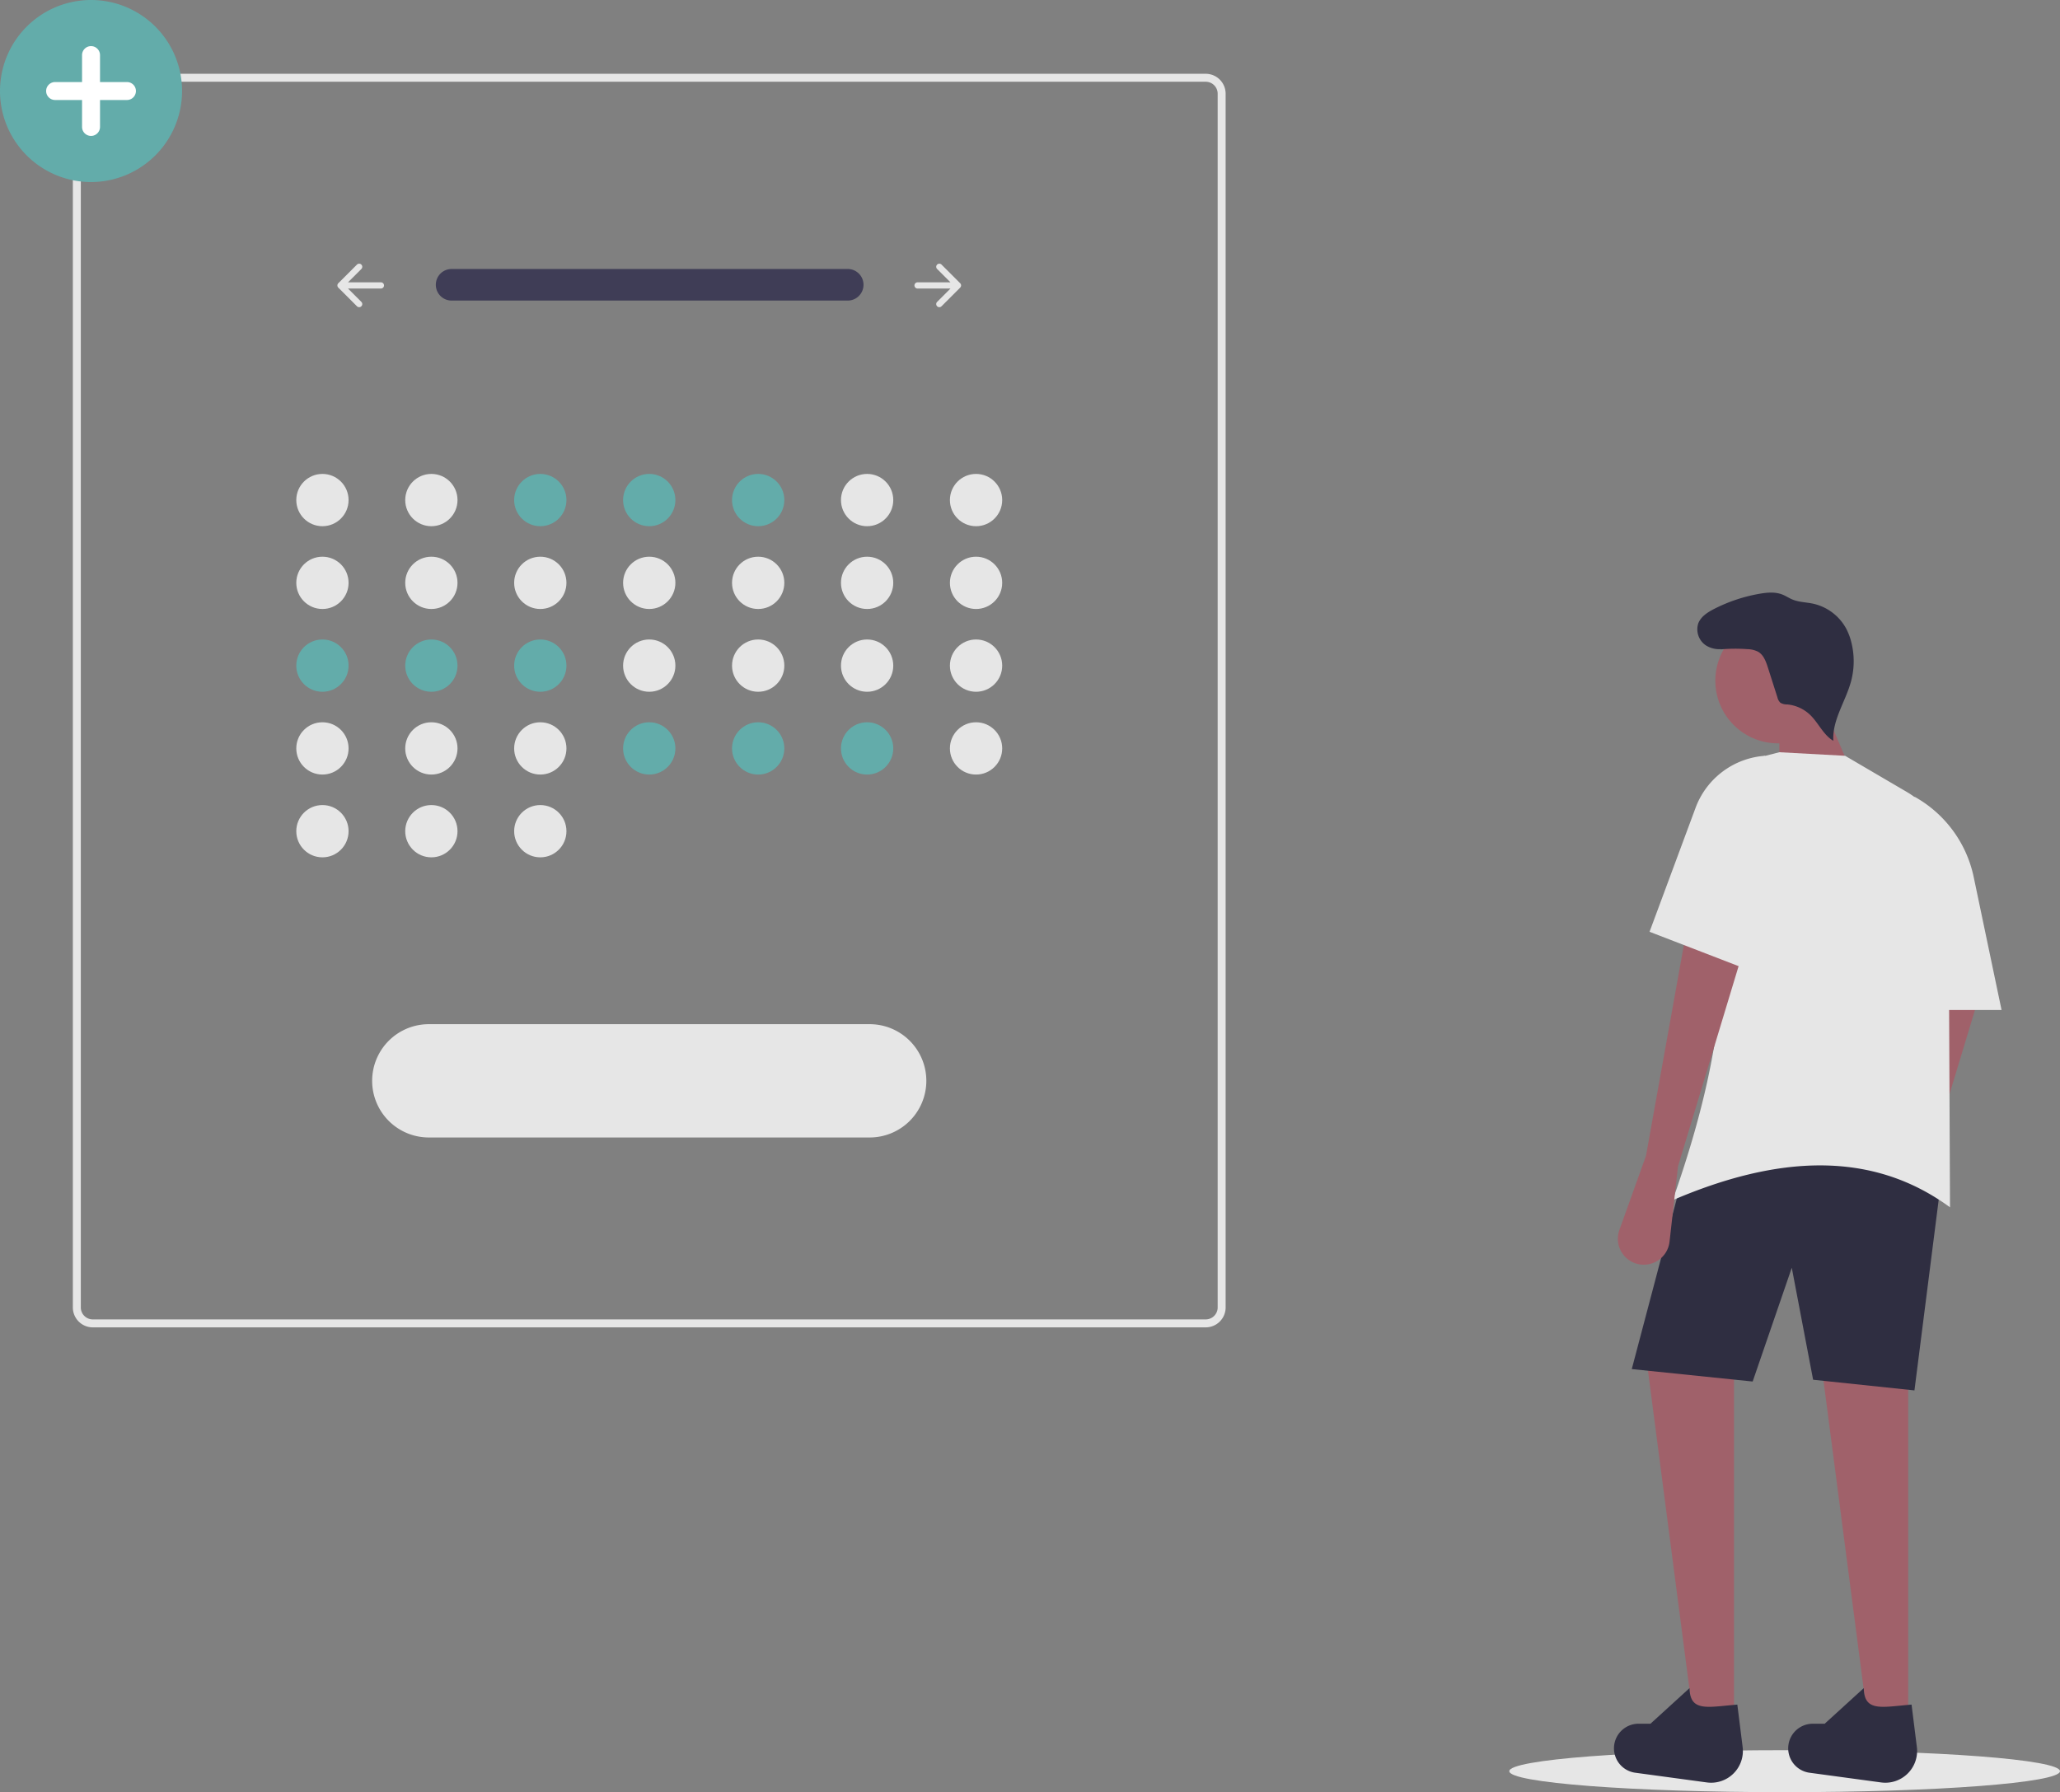 <svg id="b3610dfe-b8fa-4701-9393-2c36a069038b" data-name="Layer 1" xmlns="http://www.w3.org/2000/svg" width="775.545" height="674.792" viewBox="0 0 775.545 674.792"><rect x="0" y="0" width="775.545" height="674.792" fill="#808080" stroke="none"/><ellipse cx="671.879" cy="666.886" rx="103.666" ry="7.907" fill="#e6e6e6"/><path d="M924.275,553.125,914.25,581.09a9.762,9.762,0,0,0,4.13,11.643h0a9.762,9.762,0,0,0,14.761-7.259l3.182-28.333L960.418,477.492l-20.749-10.04Z" transform="translate(-212.228 -112.604)" fill="#a0616a"/><polygon points="703.681 651.689 718.406 651.689 718.406 508.456 684.94 507.787 703.681 651.689" fill="#a0616a"/><polygon points="638.088 651.689 652.813 651.689 652.813 508.456 619.348 507.787 638.088 651.689" fill="#a0616a"/><path d="M932.976,636.12l-38.151-4.016-8.032-42.167-14.725,42.836-45.513-4.685,18.741-70.947c34.257-23.278,66.793-22.769,97.72,0Z" transform="translate(-212.228 -112.604)" fill="#2f2e41"/><path d="M868.293,770.393a11.958,11.958,0,0,1-13.472,13.332l-27.126-3.679a9.271,9.271,0,0,1-7.733-10.569v0a9.271,9.271,0,0,1,9.163-7.861H833.596l14.715-13.407c.145,9.132,6.87,7.104,17.985,6.213Z" transform="translate(-212.228 -112.604)" fill="#2f2e41"/><path d="M933.885,770.393a11.958,11.958,0,0,1-13.472,13.332l-27.127-3.679a9.271,9.271,0,0,1-7.733-10.569v0a9.271,9.271,0,0,1,9.163-7.861h4.473l14.715-13.407c.145,9.132,6.87,7.104,17.985,6.213Z" transform="translate(-212.228 -112.604)" fill="#2f2e41"/><circle cx="669.379" cy="256.293" r="23.593" fill="#a0616a"/><polygon points="699.331 295.949 669.881 298.627 669.881 272.523 685.275 263.153 699.331 295.949" fill="#a0616a"/><path d="M946.362,567.18c-29.627-21.695-65.202-19.49-104.413-2.677,17.765-50.292,25.333-97.162,11.378-136.813a31.546,31.546,0,0,1,23.728-30.561l5.053-1.293,24.765,1.339,23.255,13.632a31.658,31.658,0,0,1,15.648,27.167Z" transform="translate(-212.228 -112.604)" fill="#e6e6e6"/><path d="M831.91,547.77,821.885,575.735a9.762,9.762,0,0,0,4.13,11.643h0a9.762,9.762,0,0,0,14.761-7.259l3.182-28.333,24.095-79.648L847.304,462.098Z" transform="translate(-212.228 -112.604)" fill="#a0616a"/><path d="M965.772,492.887H932.976v-80.318h0A45.246,45.246,0,0,1,955.287,442.842Z" transform="translate(-212.228 -112.604)" fill="#e6e6e6"/><path d="M863.618,356.122a9.606,9.606,0,0,1-9.119-.493,7.269,7.269,0,0,1-2.9-8.333c.995-2.558,3.512-4.159,5.955-5.411a60.103,60.103,0,0,1,17.126-5.721c2.844-.492,5.855-.763,8.543.289,1.33.52,2.522,1.344,3.842,1.888,2.427,1.001,5.135,1.006,7.704,1.549a18.797,18.797,0,0,1,12.487,9.356,22.649,22.649,0,0,1,1.933,5.074,29.196,29.196,0,0,1-.047,14.694c-2.02,7.626-7.162,14.633-6.699,22.509-3.802-2.214-5.582-6.721-8.757-9.767a14.411,14.411,0,0,0-8.661-3.923,4.581,4.581,0,0,1-2.529-.644,3.947,3.947,0,0,1-1.1-1.989L877.819,363.997c-.728-2.28-1.607-4.757-3.664-5.979a9.219,9.219,0,0,0-4.091-.994,62.293,62.293,0,0,0-10.215.096" transform="translate(-212.228 -112.604)" fill="#2f2e41"/><path d="M871.399,478.162l-38.151-14.725,17.326-46.683a30.136,30.136,0,0,1,26.18-19.579h0Z" transform="translate(-212.228 -112.604)" fill="#e6e6e6"/><path d="M666.153,612.384h-419a7.508,7.508,0,0,1-7.5-7.5v-457a7.508,7.508,0,0,1,7.5-7.5h419a7.508,7.508,0,0,1,7.5,7.5v457A7.508,7.508,0,0,1,666.153,612.384Zm-419-469a4.505,4.505,0,0,0-4.5,4.5v457a4.505,4.505,0,0,0,4.5,4.5h419a4.505,4.505,0,0,0,4.5-4.5v-457a4.505,4.505,0,0,0-4.5-4.5Z" transform="translate(-212.228 -112.604)" fill="#e6e6e6"/><circle cx="121.388" cy="188.283" r="9.843" fill="#e6e6e6"/><circle cx="162.401" cy="188.283" r="9.843" fill="#e6e6e6"/><circle cx="203.413" cy="188.283" r="9.843" fill="#63acaa"/><circle cx="244.426" cy="188.283" r="9.843" fill="#63acaa"/><circle cx="285.438" cy="188.283" r="9.843" fill="#63acaa"/><circle cx="326.451" cy="188.283" r="9.843" fill="#e6e6e6"/><circle cx="367.464" cy="188.283" r="9.843" fill="#e6e6e6"/><circle cx="121.388" cy="219.453" r="9.843" fill="#e6e6e6"/><circle cx="162.401" cy="219.453" r="9.843" fill="#e6e6e6"/><circle cx="203.413" cy="219.453" r="9.843" fill="#e6e6e6"/><circle cx="244.426" cy="219.453" r="9.843" fill="#e6e6e6"/><circle cx="285.438" cy="219.453" r="9.843" fill="#e6e6e6"/><circle cx="326.451" cy="219.453" r="9.843" fill="#e6e6e6"/><circle cx="367.464" cy="219.453" r="9.843" fill="#e6e6e6"/><circle cx="121.388" cy="250.622" r="9.843" fill="#63acaa"/><circle cx="162.401" cy="250.622" r="9.843" fill="#63acaa"/><circle cx="203.413" cy="250.622" r="9.843" fill="#63acaa"/><circle cx="244.426" cy="250.622" r="9.843" fill="#e6e6e6"/><circle cx="285.438" cy="250.622" r="9.843" fill="#e6e6e6"/><circle cx="326.451" cy="250.622" r="9.843" fill="#e6e6e6"/><circle cx="367.464" cy="250.622" r="9.843" fill="#e6e6e6"/><circle cx="121.388" cy="281.792" r="9.843" fill="#e6e6e6"/><circle cx="162.401" cy="281.792" r="9.843" fill="#e6e6e6"/><circle cx="121.388" cy="312.962" r="9.843" fill="#e6e6e6"/><circle cx="162.401" cy="312.962" r="9.843" fill="#e6e6e6"/><circle cx="203.413" cy="312.962" r="9.843" fill="#e6e6e6"/><circle cx="203.413" cy="281.792" r="9.843" fill="#e6e6e6"/><circle cx="244.426" cy="281.792" r="9.843" fill="#63acaa"/><circle cx="285.438" cy="281.792" r="9.843" fill="#63acaa"/><circle cx="326.451" cy="281.792" r="9.843" fill="#63acaa"/><circle cx="367.464" cy="281.792" r="9.843" fill="#e6e6e6"/><path id="a332a05d-d774-4fd2-8531-ab97682a63e9" data-name="Path 40" d="M382.142,213.883a5.947,5.947,0,0,0,0,11.892H531.228a5.947,5.947,0,1,0,.195-11.892q-.098-.002-.195,0Z" transform="translate(-212.228 -112.604)" fill="#3f3d56"/><path d="M565.037,212.227a1.17,1.17,0,0,0,0,1.655l5.023,5.023H557.674a1.17,1.17,0,0,0,0,2.34h12.386l-5.023,5.023a1.17,1.17,0,1,0,1.655,1.655l7.02-7.02a1.17,1.17,0,0,0,0-1.655l-7.02-7.02A1.17,1.17,0,0,0,565.037,212.227Z" transform="translate(-212.228 -112.604)" fill="#e6e6e6"/><path d="M348.27,212.227a1.17,1.17,0,0,1,0,1.655l-5.023,5.023h12.386a1.17,1.17,0,1,1,0,2.34H343.247l5.023,5.023a1.17,1.17,0,0,1-1.655,1.655l-7.02-7.02a1.17,1.17,0,0,1,0-1.655l7.02-7.02A1.17,1.17,0,0,1,348.27,212.227Z" transform="translate(-212.228 -112.604)" fill="#e6e6e6"/><path d="M373.808,498.231a21.327,21.327,0,1,0,0,42.653H539.499a21.327,21.327,0,1,0,0-42.653Z" transform="translate(-212.228 -112.604)" fill="#e6e6e6"/><path d="M246.5,181.149a34.272,34.272,0,1,1,34.272-34.272A34.311,34.311,0,0,1,246.5,181.149Z" transform="translate(-212.228 -112.604)" fill="#63acaa"/><path d="M260.023,143.496H249.881V133.353a3.381,3.381,0,1,0-6.762,0v10.142H232.977a3.381,3.381,0,0,0,0,6.762h10.142v10.142a3.381,3.381,0,0,0,6.762,0V150.257H260.023a3.381,3.381,0,1,0,0-6.762Z" transform="translate(-212.228 -112.604)" fill="#fff"/></svg>